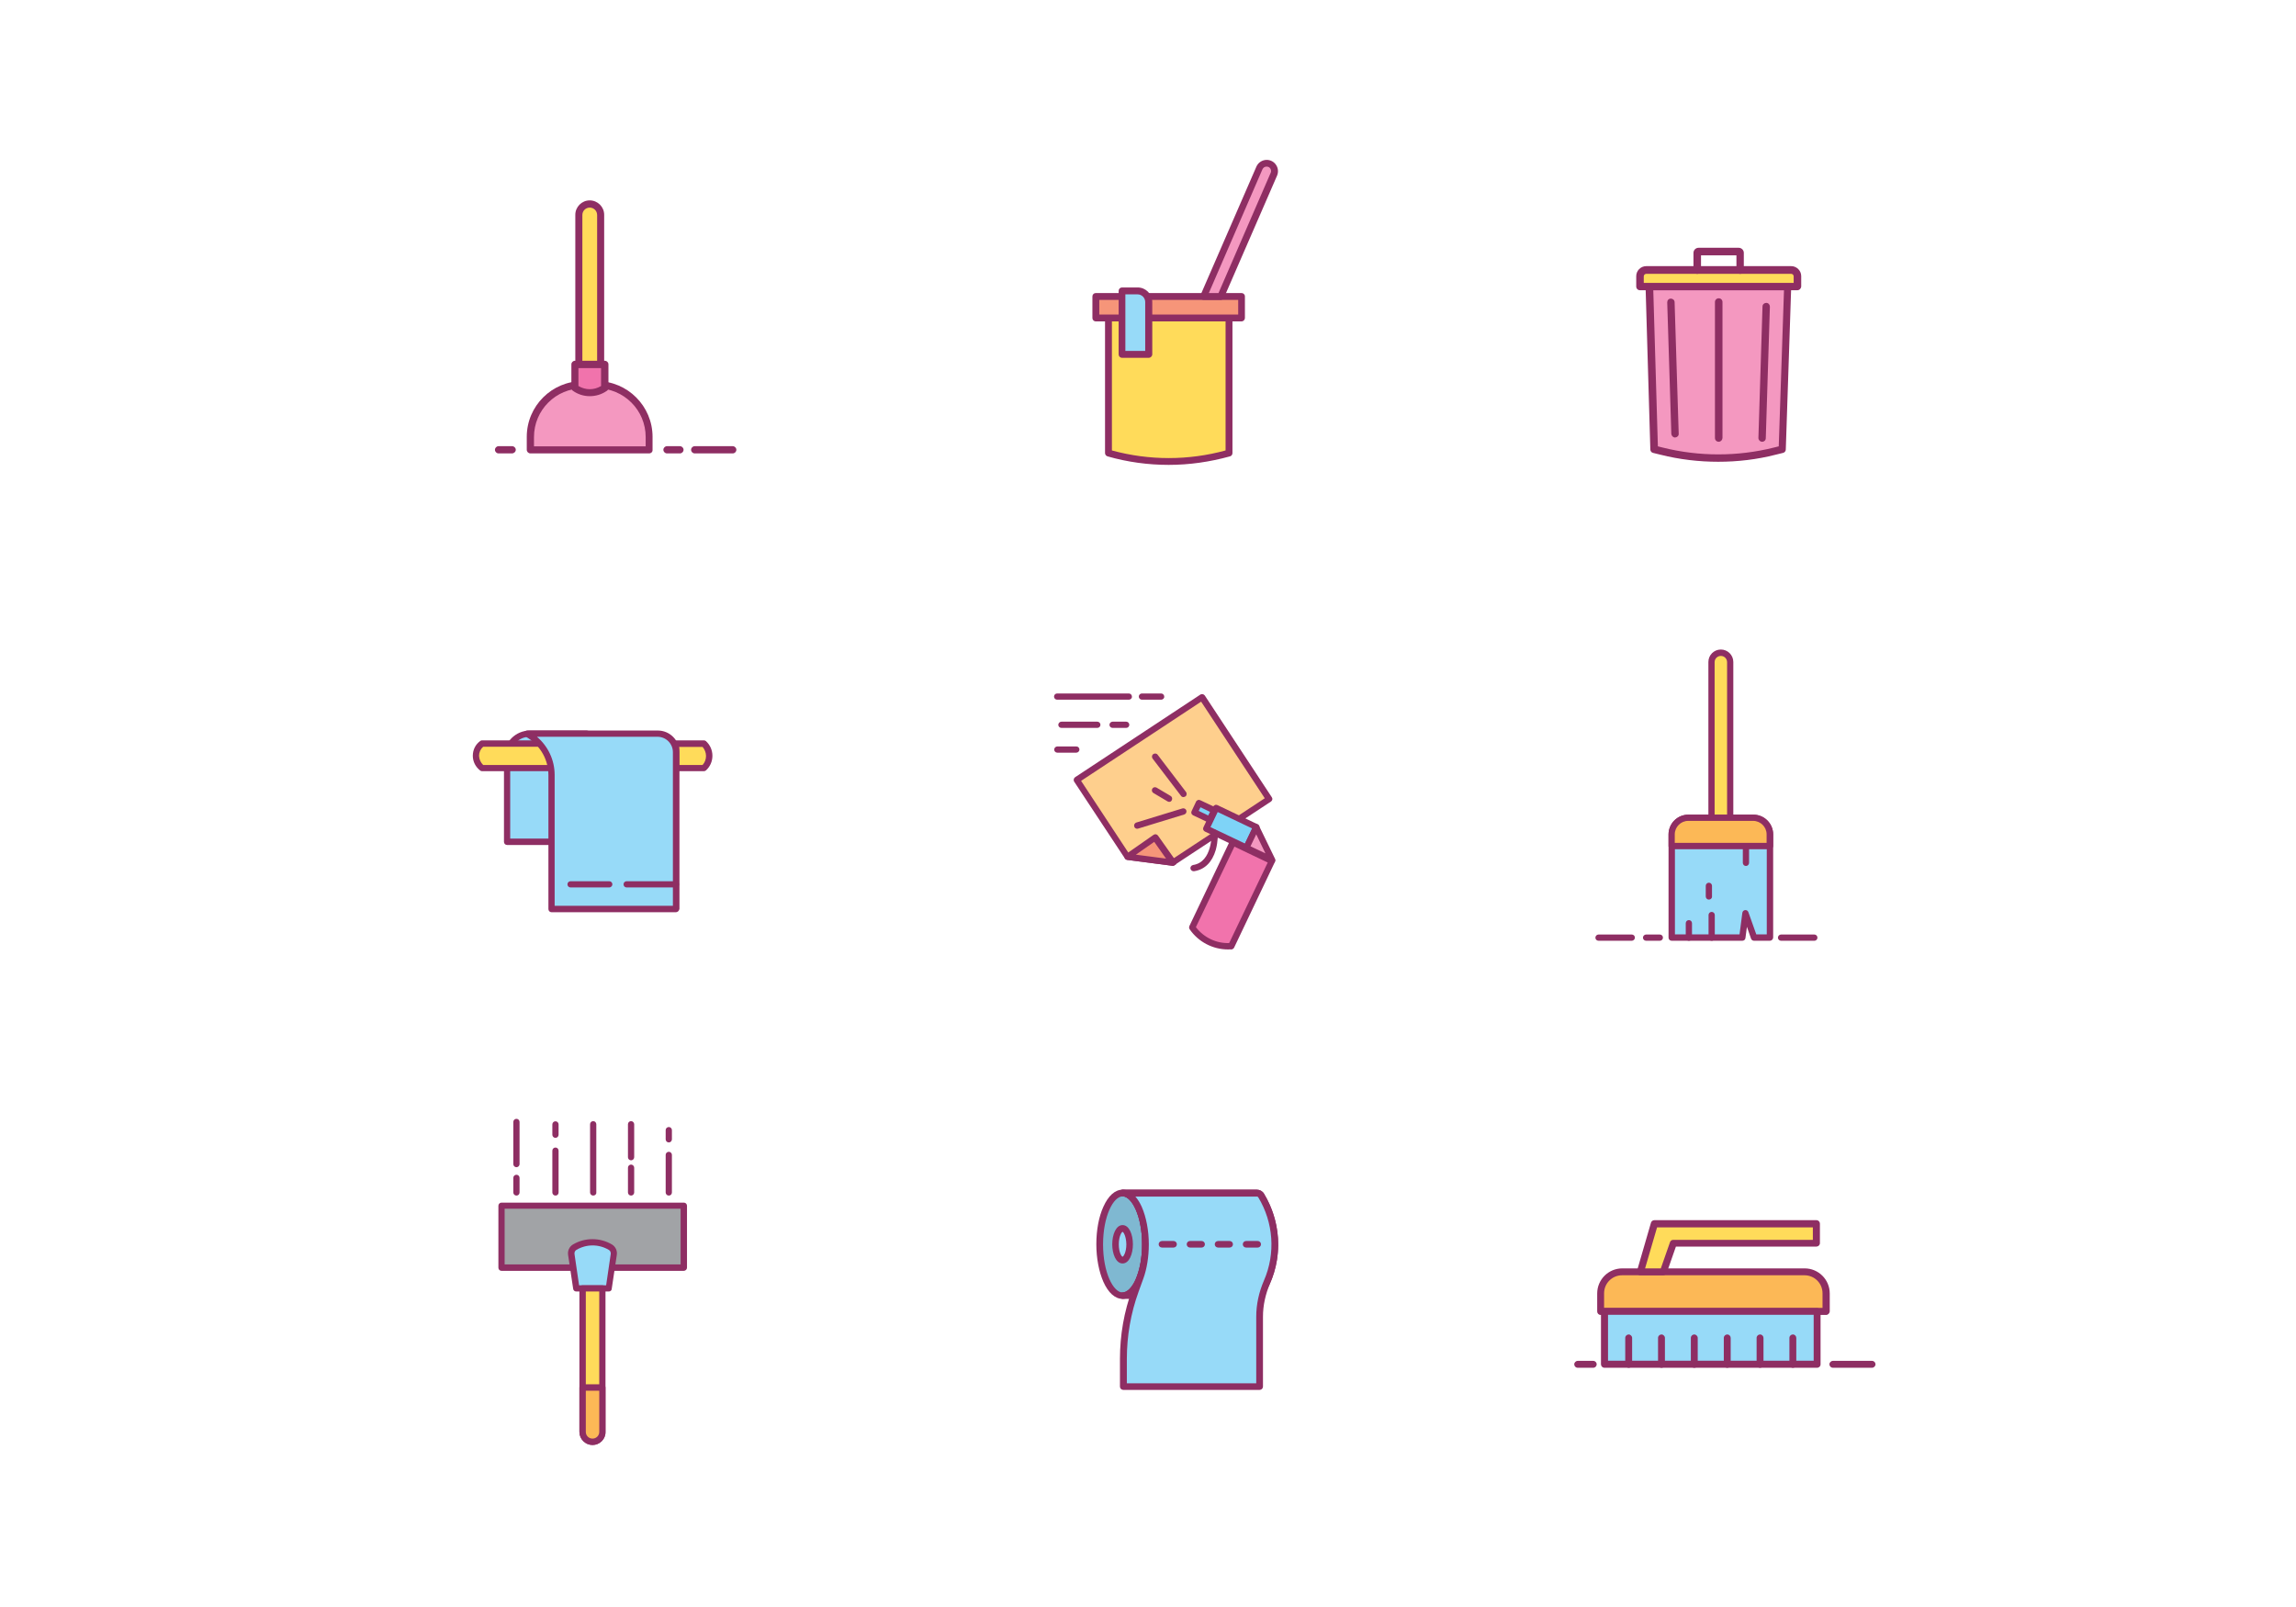 <?xml version="1.0" encoding="utf-8"?>
<!-- Generator: Adobe Illustrator 19.2.1, SVG Export Plug-In . SVG Version: 6.00 Build 0)  -->
<svg version="1.1" xmlns="http://www.w3.org/2000/svg" xmlns:xlink="http://www.w3.org/1999/xlink" x="0px" y="0px" width="1400px"
	 height="980px" viewBox="0 0 1400 980" enable-background="new 0 0 1400 980" xml:space="preserve">
<g id="Layer_2">
	<rect fill="#FFFFFF" width="1400" height="980"/>
</g>
<g id="Layer_1">
	<g>
		<path fill="#FFDB5A" d="M412.2,468.4h17v0c4.4-4,4.4-10.9,0-15v0h-17V468.4z"/>
		<path fill="#8E2E63" d="M429.2,470.3h-17c-1.1,0-1.9-0.9-1.9-1.9v-15c0-1.1,0.9-1.9,1.9-1.9h17c0.5,0,1,0.2,1.3,0.5
			c2.5,2.3,3.9,5.5,3.9,8.9s-1.4,6.6-3.9,8.9C430.1,470.1,429.7,470.3,429.2,470.3z M414.1,466.5h14.3c1.4-1.5,2.1-3.5,2.1-5.5
			s-0.8-4-2.1-5.5h-14.3V466.5z"/>
		<path fill="#97DAF8" d="M309.2,461.3v52.1h48.5v-65.9H323C315.4,447.5,309.2,453.7,309.2,461.3z"/>
		<path fill="#8E2E63" d="M357.7,515.3h-48.5c-1.1,0-1.9-0.9-1.9-1.9v-52.1c0-8.7,7.1-15.8,15.8-15.8h34.7c1.1,0,1.9,0.9,1.9,1.9
			v65.9C359.6,514.4,358.7,515.3,357.7,515.3z M311.1,511.4h44.7v-62.1H323c-6.6,0-11.9,5.3-11.9,11.9V511.4z"/>
		<path fill="#FFDB5A" d="M294,468.4h63.7v-15H294v0C289,457.2,289,464.6,294,468.4L294,468.4z"/>
		<path fill="#8E2E63" d="M357.7,470.3H294c-0.4,0-0.8-0.1-1.2-0.4c-2.8-2.2-4.5-5.4-4.5-9c0-3.6,1.6-6.9,4.5-9
			c0.3-0.3,0.7-0.4,1.2-0.4h63.7c1.1,0,1.9,0.9,1.9,1.9v15C359.6,469.4,358.7,470.3,357.7,470.3z M294.6,466.5h61.1v-11.1h-61.1
			c-1.6,1.4-2.5,3.4-2.5,5.5C292.2,463.1,293.1,465,294.6,466.5z"/>
		<path fill="#97DAF8" d="M412.2,554.3h-75.9v-81.7c0-9.8-5-19-13.3-24.2l-1.6-1h79.6c6.2,0,11.3,5.1,11.3,11.3V554.3z"/>
		<path fill="#8E2E63" d="M412.2,556.3h-75.9c-1.1,0-1.9-0.9-1.9-1.9v-81.7c0-9.2-4.7-17.6-12.4-22.6l-1.6-1
			c-0.7-0.5-1.1-1.3-0.8-2.2c0.2-0.8,1-1.4,1.9-1.4h79.6c7.3,0,13.2,5.9,13.2,13.2v95.6C414.1,555.4,413.2,556.3,412.2,556.3z
			 M338.2,552.4h72.1v-93.7c0-5.2-4.2-9.4-9.4-9.4h-73.5c6.8,5.8,10.8,14.2,10.8,23.3V552.4z"/>
		<path fill="#8E2E63" d="M371.5,541.2h-23.6c-1.1,0-1.9-0.9-1.9-1.9c0-1.1,0.9-1.9,1.9-1.9h23.6c1.1,0,1.9,0.9,1.9,1.9
			C373.4,540.3,372.5,541.2,371.5,541.2z"/>
		<path fill="#8E2E63" d="M412.2,541.2h-30.1c-1.1,0-1.9-0.9-1.9-1.9c0-1.1,0.9-1.9,1.9-1.9h30.1c1.1,0,1.9,0.9,1.9,1.9
			C414.1,540.3,413.2,541.2,412.2,541.2z"/>
	</g>
	<g>
		<path fill="#FFDB5A" d="M749.3,276.3L749.3,276.3c-24,6.8-49.4,6.8-73.5,0l0,0v-82.4h73.5V276.3z"/>
		<path fill="#8E2E63" d="M712.6,283.5c-12.5,0-25.1-1.7-37.3-5.2c-0.9-0.3-1.5-1.1-1.5-2l0-82.4c0-0.6,0.2-1.1,0.6-1.5
			c0.4-0.4,0.9-0.6,1.5-0.6h73.5c1.2,0,2.1,0.9,2.1,2.1v82.4c0,0.9-0.6,1.8-1.5,2C737.7,281.7,725.2,283.5,712.6,283.5z M678,274.7
			c22.7,6.2,46.6,6.2,69.3,0V196H678V274.7z M749.3,276.3L749.3,276.3L749.3,276.3z"/>
		<rect x="668.2" y="180.8" fill="#F69579" width="88.8" height="13.1"/>
		<path fill="#8E2E63" d="M757,196h-88.8c-1.2,0-2.1-0.9-2.1-2.1v-13.1c0-1.2,0.9-2.1,2.1-2.1H757c1.2,0,2.1,0.9,2.1,2.1v13.1
			C759.1,195,758.2,196,757,196z M670.3,191.8h84.7v-8.9h-84.7V191.8z"/>
		<path fill="#F498C0" d="M767.9,102.4l-34.1,78.4h10.4l32.4-74.5c1.4-3.2-0.9-6.7-4.4-6.7h0C770.4,99.6,768.7,100.7,767.9,102.4z"
			/>
		<path fill="#8E2E63" d="M744.3,182.9h-10.4c-0.7,0-1.4-0.4-1.7-0.9s-0.4-1.3-0.2-2l34.1-78.4c1.1-2.5,3.6-4.1,6.3-4.1
			c2.3,0,4.5,1.2,5.7,3.1c1.3,1.9,1.5,4.4,0.6,6.5l-32.4,74.5C745.9,182.4,745.1,182.9,744.3,182.9z M737.1,178.7h5.9l31.8-73.3
			c0.4-0.8,0.3-1.8-0.2-2.6c-0.5-0.8-1.3-1.2-2.3-1.2c-1.1,0-2,0.6-2.5,1.6c0,0,0,0,0,0L737.1,178.7z M767.9,102.4L767.9,102.4
			L767.9,102.4z"/>
		<path fill="#97DAF8" d="M700.5,216.1h-16.3v-38.7h9.5c3.8,0,6.8,3.1,6.8,6.8V216.1z"/>
		<path fill="#8E2E63" d="M700.5,218.2h-16.3c-1.2,0-2.1-0.9-2.1-2.1v-38.7c0-1.2,0.9-2.1,2.1-2.1h9.5c4.9,0,8.9,4,8.9,8.9v31.9
			C702.6,217.2,701.6,218.2,700.5,218.2z M686.2,214h12.1v-29.8c0-2.6-2.1-4.7-4.7-4.7h-7.4V214z"/>
	</g>
	<g>
		<path fill="#F498C0" d="M1086.8,274l-4.5,1.1c-22.7,5.7-46.5,5.7-69.2,0l-4.5-1.1l-2.9-99.2h84.4L1086.8,274z"/>
		<path fill="#8E2E63" d="M1047.7,281.6c-11.8,0-23.7-1.4-35.2-4.3l-4.5-1.1c-1-0.2-1.7-1.1-1.7-2.1l-2.9-99.2
			c0-0.6,0.2-1.2,0.6-1.7c0.4-0.4,1-0.7,1.6-0.7h84.4c0.6,0,1.2,0.3,1.6,0.7c0.4,0.4,0.7,1,0.6,1.7l-3.3,99.2c0,1-0.7,1.9-1.7,2.1
			l-4.5,1.1C1071.4,280.2,1059.6,281.6,1047.7,281.6z M1010.9,272.2l2.8,0.7c22.3,5.6,45.8,5.6,68.1,0l2.8-0.7l3.2-95.2h-79.7
			L1010.9,272.2z M1086.8,274L1086.8,274L1086.8,274z"/>
		<path fill="#FFDB5A" d="M1092.1,164.7h-88.4c-2.1,0-3.8,1.7-3.8,3.8v6.3h95.9v-6.3C1095.9,166.4,1094.2,164.7,1092.1,164.7z"/>
		<path fill="#8E2E63" d="M1095.9,177H1000c-1.3,0-2.3-1-2.3-2.3v-6.3c0-3.3,2.7-6.1,6.1-6.1h88.4c3.3,0,6.1,2.7,6.1,6.1v6.3
			C1098.2,176,1097.2,177,1095.9,177z M1002.3,172.5h91.4v-4c0-0.8-0.7-1.5-1.5-1.5h-88.4c-0.8,0-1.5,0.7-1.5,1.5V172.5z"/>
		<path fill="#8E2E63" d="M1061.1,167c-1.3,0-2.3-1-2.3-2.3v-9h-21.6v9c0,1.3-1,2.3-2.3,2.3c-1.3,0-2.3-1-2.3-2.3v-10.5
			c0-1.7,1.4-3.1,3.1-3.1h24.5c1.7,0,3.1,1.4,3.1,3.1v10.5C1063.3,165.9,1062.3,167,1061.1,167z"/>
		<g>
			<path fill="#8E2E63" d="M1021.4,266.8c-1.2,0-2.2-1-2.3-2.2l-2.5-80.2c0-1.3,0.9-2.3,2.2-2.3c1.2,0,2.3,0.9,2.3,2.2l2.5,80.2
				C1023.7,265.7,1022.7,266.7,1021.4,266.8C1021.5,266.8,1021.4,266.8,1021.4,266.8z"/>
			<path fill="#8E2E63" d="M1074.5,269.4C1074.5,269.4,1074.5,269.4,1074.5,269.4c-1.3,0-2.3-1.1-2.3-2.3l2.5-80.2
				c0-1.3,1.1-2.2,2.3-2.2c1.3,0,2.2,1.1,2.2,2.3l-2.5,80.2C1076.7,268.5,1075.7,269.4,1074.5,269.4z"/>
		</g>
		<path fill="#8E2E63" d="M1048,269.4c-1.3,0-2.3-1-2.3-2.3v-82.9c0-1.3,1-2.3,2.3-2.3c1.3,0,2.3,1,2.3,2.3v82.9
			C1050.2,268.4,1049.2,269.4,1048,269.4z"/>
	</g>
	<g>
		<path fill="#97DAF8" d="M1069.1,498.7h-39.6c-5.6,0-10.1,4.5-10.1,10.1v62.9h43.1c0.9-6.4,2-14.8,2-14.8l5.2,14.8h9.7v-62.9
			C1079.2,503.3,1074.7,498.7,1069.1,498.7z"/>
		<path fill="#8E2E63" d="M1079.2,573.7h-9.7c-0.8,0-1.5-0.5-1.8-1.3l-2.5-7.2c-0.3,2.2-0.6,4.6-0.9,6.8c-0.1,1-0.9,1.7-1.9,1.7
			h-43.1c-1.1,0-1.9-0.9-1.9-1.9v-62.9c0-6.7,5.4-12.1,12.1-12.1h39.6c6.7,0,12.1,5.4,12.1,12.1v62.9
			C1081.1,572.8,1080.3,573.7,1079.2,573.7z M1070.9,569.8h6.4v-61c0-4.5-3.7-8.2-8.2-8.2h-39.6c-4.5,0-8.2,3.7-8.2,8.2v61h39.4
			c0.8-6.1,1.7-13.1,1.7-13.1c0.1-0.9,0.8-1.6,1.7-1.7c0.9-0.1,1.7,0.4,2,1.3L1070.9,569.8z"/>
		<path fill="#FFDB5A" d="M1055,498.7h-11.4v-95c0-3.2,2.6-5.7,5.7-5.7l0,0c3.2,0,5.7,2.6,5.7,5.7V498.7z"/>
		<path fill="#8E2E63" d="M1055,500.6h-11.4c-1.1,0-1.9-0.9-1.9-1.9v-95c0-4.2,3.4-7.6,7.6-7.6c4.2,0,7.6,3.4,7.6,7.6v95
			C1056.9,499.8,1056.1,500.6,1055,500.6z M1045.5,496.8h7.6v-93c0-2.1-1.7-3.8-3.8-3.8c-2.1,0-3.8,1.7-3.8,3.8V496.8z"/>
		<path fill="#FCB856" d="M1079.2,515.9h-59.9v-7.1c0-5.6,4.5-10.1,10.1-10.1h39.6c5.6,0,10.1,4.5,10.1,10.1V515.9z"/>
		<path fill="#8E2E63" d="M1079.2,517.9h-59.9c-1.1,0-1.9-0.9-1.9-1.9v-7.1c0-6.7,5.4-12.1,12.1-12.1h39.6c6.7,0,12.1,5.4,12.1,12.1
			v7.1C1081.1,517,1080.3,517.9,1079.2,517.9z M1021.2,514h56v-5.2c0-4.5-3.7-8.2-8.2-8.2h-39.6c-4.5,0-8.2,3.7-8.2,8.2V514z"/>
		<path fill="#8E2E63" d="M1029.8,573.7c-1.1,0-1.9-0.9-1.9-1.9v-8.8c0-1.1,0.9-1.9,1.9-1.9c1.1,0,1.9,0.9,1.9,1.9v8.8
			C1031.8,572.8,1030.9,573.7,1029.8,573.7z"/>
		<path fill="#8E2E63" d="M1043.7,573.7c-1.1,0-1.9-0.9-1.9-1.9V558c0-1.1,0.9-1.9,1.9-1.9c1.1,0,1.9,0.9,1.9,1.9v13.7
			C1045.6,572.8,1044.8,573.7,1043.7,573.7z"/>
		<path fill="#8E2E63" d="M1042,548.6c-1.1,0-1.9-0.9-1.9-1.9v-6.5c0-1.1,0.9-1.9,1.9-1.9c1.1,0,1.9,0.9,1.9,1.9v6.5
			C1044,547.7,1043.1,548.6,1042,548.6z"/>
		<path fill="#8E2E63" d="M1064.6,528.1c-1.1,0-1.9-0.9-1.9-1.9v-10.2c0-1.1,0.9-1.9,1.9-1.9c1.1,0,1.9,0.9,1.9,1.9v10.2
			C1066.5,527.2,1065.7,528.1,1064.6,528.1z"/>
		<path fill="#8E2E63" d="M1012.1,573.7h-8.4c-1.1,0-1.9-0.9-1.9-1.9s0.9-1.9,1.9-1.9h8.4c1.1,0,1.9,0.9,1.9,1.9
			S1013.2,573.7,1012.1,573.7z"/>
		<path fill="#8E2E63" d="M995,573.7h-20.3c-1.1,0-1.9-0.9-1.9-1.9s0.9-1.9,1.9-1.9H995c1.1,0,1.9,0.9,1.9,1.9S996,573.7,995,573.7z
			"/>
		<path fill="#8E2E63" d="M1106.4,573.7H1086c-1.1,0-1.9-0.9-1.9-1.9s0.9-1.9,1.9-1.9h20.3c1.1,0,1.9,0.9,1.9,1.9
			S1107.4,573.7,1106.4,573.7z"/>
	</g>
	<g>
		<rect x="305.8" y="735.2" fill="#A1A3A6" width="111.2" height="37.8"/>
		<path fill="#8E2E63" d="M416.9,775H305.8c-1.1,0-1.9-0.9-1.9-1.9v-37.8c0-1.1,0.9-1.9,1.9-1.9h111.2c1.1,0,1.9,0.9,1.9,1.9v37.8
			C418.9,774.1,418,775,416.9,775z M307.7,771.1H415v-34H307.7V771.1z"/>
		<path fill="#97DAF8" d="M371.2,785.7h-19.8l-3.1-20.7c-0.3-1.8,0.6-3.5,2.1-4.4l0,0c6.7-4,15-4,21.7,0l0,0
			c1.5,0.9,2.4,2.7,2.1,4.4L371.2,785.7z"/>
		<path fill="#8E2E63" d="M371.2,787.6h-19.8c-1,0-1.8-0.7-1.9-1.6l-3.1-20.7c-0.4-2.6,0.8-5.1,3-6.4c7.3-4.3,16.4-4.3,23.7,0
			c2.2,1.3,3.4,3.8,3,6.4l-3.1,20.7C373,786.9,372.2,787.6,371.2,787.6z M353.1,783.8h16.5l2.8-19.1c0.1-1-0.3-2-1.2-2.5
			c-6.1-3.6-13.6-3.6-19.7,0c-0.9,0.5-1.3,1.5-1.2,2.5L353.1,783.8z"/>
		<path fill="#FFDB5A" d="M361.3,879.2L361.3,879.2c-3.3,0-6-2.7-6-6v-87.5h12.1v87.5C367.4,876.5,364.7,879.2,361.3,879.2z"/>
		<path fill="#8E2E63" d="M361.3,881.2c-4.4,0-8-3.6-8-8v-87.5c0-1.1,0.9-1.9,1.9-1.9h12.1c1.1,0,1.9,0.9,1.9,1.9v87.5
			C369.3,877.6,365.7,881.2,361.3,881.2z M357.2,787.6v85.6c0,2.3,1.8,4.1,4.1,4.1s4.1-1.8,4.1-4.1v-85.6H357.2z"/>
		<path fill="#FCB856" d="M361.3,879.2L361.3,879.2c-3.3,0-6-2.7-6-6v-27.1h12.1v27.1C367.4,876.5,364.7,879.2,361.3,879.2z"/>
		<path fill="#8E2E63" d="M361.3,881.2c-4.4,0-8-3.6-8-8v-27.1c0-1.1,0.9-1.9,1.9-1.9h12.1c1.1,0,1.9,0.9,1.9,1.9v27.1
			C369.3,877.6,365.7,881.2,361.3,881.2z M357.2,848.1v25.1c0,2.3,1.8,4.1,4.1,4.1s4.1-1.8,4.1-4.1v-25.1H357.2z"/>
		<g>
			<path fill="#8E2E63" d="M314.9,729.1c-1.1,0-1.9-0.9-1.9-1.9v-8.9c0-1.1,0.9-1.9,1.9-1.9c1.1,0,1.9,0.9,1.9,1.9v8.9
				C316.8,728.3,316,729.1,314.9,729.1z"/>
			<path fill="#8E2E63" d="M314.9,711.8c-1.1,0-1.9-0.9-1.9-1.9v-25.7c0-1.1,0.9-1.9,1.9-1.9c1.1,0,1.9,0.9,1.9,1.9v25.7
				C316.8,710.9,316,711.8,314.9,711.8z"/>
			<path fill="#8E2E63" d="M338.7,729.1c-1.1,0-1.9-0.9-1.9-1.9v-25.5c0-1.1,0.9-1.9,1.9-1.9c1.1,0,1.9,0.9,1.9,1.9v25.5
				C340.6,728.3,339.8,729.1,338.7,729.1z"/>
			<path fill="#8E2E63" d="M361.7,729.1c-1.1,0-1.9-0.9-1.9-1.9v-41.6c0-1.1,0.9-1.9,1.9-1.9c1.1,0,1.9,0.9,1.9,1.9v41.6
				C363.7,728.3,362.8,729.1,361.7,729.1z"/>
			<path fill="#8E2E63" d="M384.8,729.1c-1.1,0-1.9-0.9-1.9-1.9v-15.1c0-1.1,0.9-1.9,1.9-1.9s1.9,0.9,1.9,1.9v15.1
				C386.7,728.3,385.8,729.1,384.8,729.1z"/>
			<path fill="#8E2E63" d="M407.8,729.1c-1.1,0-1.9-0.9-1.9-1.9v-22.9c0-1.1,0.9-1.9,1.9-1.9c1.1,0,1.9,0.9,1.9,1.9v22.9
				C409.7,728.3,408.9,729.1,407.8,729.1z"/>
			<path fill="#8E2E63" d="M407.8,696.7c-1.1,0-1.9-0.9-1.9-1.9v-5.6c0-1.1,0.9-1.9,1.9-1.9c1.1,0,1.9,0.9,1.9,1.9v5.6
				C409.7,695.8,408.9,696.7,407.8,696.7z"/>
			<path fill="#8E2E63" d="M384.8,707.6c-1.1,0-1.9-0.9-1.9-1.9v-20.1c0-1.1,0.9-1.9,1.9-1.9s1.9,0.9,1.9,1.9v20.1
				C386.7,706.8,385.8,707.6,384.8,707.6z"/>
			<path fill="#8E2E63" d="M338.7,693.9c-1.1,0-1.9-0.9-1.9-1.9v-6.3c0-1.1,0.9-1.9,1.9-1.9c1.1,0,1.9,0.9,1.9,1.9v6.3
				C340.6,693,339.8,693.9,338.7,693.9z"/>
		</g>
	</g>
	<g>
		<path fill="#FCB856" d="M1113.5,799.7H976v-11c0-7.2,5.9-13.1,13.1-13.1h111.2c7.2,0,13.1,5.9,13.1,13.1V799.7z"/>
		<path fill="#8E2E63" d="M1113.5,801.9H976c-1.2,0-2.1-1-2.1-2.1v-11c0-8.4,6.8-15.3,15.3-15.3h111.2c8.4,0,15.3,6.8,15.3,15.3v11
			C1115.6,800.9,1114.6,801.9,1113.5,801.9z M978.1,797.6h133.2v-8.9c0-6.1-4.9-11-11-11H989.1c-6.1,0-11,4.9-11,11V797.6z"/>
		<polygon fill="#FFDB5A" points="1000.2,775.6 1008.7,746.3 1107.5,746.3 1107.5,758.2 1020.2,758.2 1014.1,775.6 		"/>
		<path fill="#8E2E63" d="M1014.1,777.7h-13.9c-0.7,0-1.3-0.3-1.7-0.9c-0.4-0.5-0.5-1.2-0.3-1.9l8.5-29.3c0.3-0.9,1.1-1.5,2.1-1.5
			h98.8c1.2,0,2.1,1,2.1,2.1v11.9c0,1.2-1,2.1-2.1,2.1h-85.7l-5.6,16C1015.8,777.1,1015,777.7,1014.1,777.7z M1003.1,773.5h9.6
			l5.6-16c0.3-0.9,1.1-1.4,2-1.4h85.1v-7.6h-95L1003.1,773.5z"/>
		<rect x="978.3" y="799.7" fill="#97DAF8" width="129.7" height="32.2"/>
		<path fill="#8E2E63" d="M1108,834.1H978.3c-1.2,0-2.1-1-2.1-2.1v-32.2c0-1.2,1-2.1,2.1-2.1H1108c1.2,0,2.1,1,2.1,2.1V832
			C1110.1,833.2,1109.2,834.1,1108,834.1z M980.5,829.8h125.4v-28H980.5V829.8z"/>
		<g>
			<path fill="#8E2E63" d="M993.1,834.1c-1.2,0-2.1-1-2.1-2.1v-16.1c0-1.2,1-2.1,2.1-2.1s2.1,1,2.1,2.1V832
				C995.2,833.2,994.3,834.1,993.1,834.1z"/>
			<path fill="#8E2E63" d="M1013.1,834.1c-1.2,0-2.1-1-2.1-2.1v-16.1c0-1.2,1-2.1,2.1-2.1s2.1,1,2.1,2.1V832
				C1015.2,833.2,1014.3,834.1,1013.1,834.1z"/>
			<path fill="#8E2E63" d="M1033.1,834.1c-1.2,0-2.1-1-2.1-2.1v-16.1c0-1.2,1-2.1,2.1-2.1s2.1,1,2.1,2.1V832
				C1035.3,833.2,1034.3,834.1,1033.1,834.1z"/>
			<path fill="#8E2E63" d="M1053.2,834.1c-1.2,0-2.1-1-2.1-2.1v-16.1c0-1.2,1-2.1,2.1-2.1c1.2,0,2.1,1,2.1,2.1V832
				C1055.3,833.2,1054.4,834.1,1053.2,834.1z"/>
			<path fill="#8E2E63" d="M1073.2,834.1c-1.2,0-2.1-1-2.1-2.1v-16.1c0-1.2,1-2.1,2.1-2.1c1.2,0,2.1,1,2.1,2.1V832
				C1075.3,833.2,1074.4,834.1,1073.2,834.1z"/>
			<path fill="#8E2E63" d="M1093.2,834.1c-1.2,0-2.1-1-2.1-2.1v-16.1c0-1.2,1-2.1,2.1-2.1c1.2,0,2.1,1,2.1,2.1V832
				C1095.4,833.2,1094.4,834.1,1093.2,834.1z"/>
		</g>
		<path fill="#8E2E63" d="M971.5,834.1H962c-1.2,0-2.1-1-2.1-2.1s1-2.1,2.1-2.1h9.5c1.2,0,2.1,1,2.1,2.1S972.7,834.1,971.5,834.1z"
			/>
		<path fill="#8E2E63" d="M1141.5,834.1h-23.9c-1.2,0-2.1-1-2.1-2.1s1-2.1,2.1-2.1h23.9c1.2,0,2.1,1,2.1,2.1
			S1142.6,834.1,1141.5,834.1z"/>
	</g>
	<g>
		<polygon fill="#FECF8D" points="773.9,487.4 733,425.3 656.5,475.6 687.4,522.5 715.2,526.1 		"/>
		<path fill="#8E2E63" d="M715.2,528c-0.1,0-0.2,0-0.2,0l-27.7-3.6c-0.6-0.1-1.1-0.4-1.4-0.9l-30.9-46.8c-0.6-0.9-0.3-2.1,0.5-2.7
			l76.4-50.4c0.9-0.6,2.1-0.3,2.7,0.5l40.9,62.1c0.3,0.4,0.4,0.9,0.3,1.4c-0.1,0.5-0.4,0.9-0.8,1.2l-58.8,38.7
			C715.9,527.9,715.5,528,715.2,528z M688.5,520.7l26.1,3.4l56.6-37.3l-38.8-58.9l-73.2,48.3L688.5,520.7z"/>
		
			<rect x="743.7" y="491.3" transform="matrix(0.43 -0.903 0.903 0.43 -28.13 965.157)" fill="#7ED3F7" width="14" height="27.1"/>
		<path fill="#8E2E63" d="M760,519c-0.3,0-0.6-0.1-0.8-0.2l-24.5-11.7c-1-0.5-1.4-1.6-0.9-2.6l6-12.6c0.2-0.5,0.6-0.8,1.1-1
			c0.5-0.2,1-0.1,1.5,0.1l24.5,11.7c1,0.5,1.4,1.6,0.9,2.6l-6,12.6c-0.2,0.5-0.6,0.8-1.1,1C760.4,518.9,760.2,519,760,519z
			 M738.1,504.4l21,10l4.4-9.2l-21-10L738.1,504.4z"/>
		<path fill="#8E2E63" d="M727.8,531.3c-0.9,0-1.8-0.7-1.9-1.6c-0.2-1.1,0.6-2,1.6-2.2c11.9-1.8,11.3-19.3,11.3-19.5
			c0-1.1,0.8-2,1.8-2c1-0.1,2,0.8,2,1.8c0,0.2,0.2,5.2-1.3,10.6c-2.2,7.4-6.7,11.9-13.2,12.9C728,531.3,727.9,531.3,727.8,531.3z"/>
		<polygon fill="#F498C0" points="766,504.4 775.8,524.6 760,517 		"/>
		<path fill="#8E2E63" d="M775.8,526.5c-0.3,0-0.6-0.1-0.8-0.2l-15.8-7.5c-1-0.5-1.4-1.6-0.9-2.6l6-12.6c0.3-0.7,1-1.1,1.7-1.1
			c0,0,0,0,0,0c0.7,0,1.4,0.4,1.7,1.1l9.8,20.2c0.4,0.7,0.2,1.6-0.4,2.2C776.8,526.3,776.3,526.5,775.8,526.5z M762.5,516.1l9.1,4.3
			l-5.6-11.6L762.5,516.1z"/>
		<path fill="#F173AC" d="M750.8,576.9L750.8,576.9c-9.4,0.7-18.5-3.6-23.8-11.4l0,0l24.7-51.9l23.8,11.4L750.8,576.9z"/>
		<path fill="#8E2E63" d="M748.8,579c-9.3,0-18.1-4.6-23.4-12.3c-0.4-0.6-0.4-1.3-0.2-1.9l24.7-51.9c0.2-0.5,0.6-0.8,1.1-1
			c0.5-0.2,1-0.1,1.5,0.1l23.8,11.4c0.5,0.2,0.8,0.6,1,1.1c0.2,0.5,0.1,1-0.1,1.5l-24.7,51.9c-0.3,0.6-0.9,1-1.6,1.1
			C750.2,578.9,749.5,579,748.8,579z M750.8,576.9L750.8,576.9L750.8,576.9z M729.2,565.4c4.8,6.3,12.4,10,20.3,9.7L773,526
			l-20.3-9.7L729.2,565.4z"/>
		
			<rect x="731.1" y="489.7" transform="matrix(0.43 -0.903 0.903 0.43 -28.433 944.584)" fill="#7ED3F7" width="6.3" height="10.3"/>
		<path fill="#8E2E63" d="M737.6,501.8c-0.3,0-0.6-0.1-0.8-0.2l-9.3-4.4c-1-0.5-1.4-1.6-0.9-2.6l2.7-5.7c0.2-0.5,0.6-0.8,1.1-1
			c0.5-0.2,1-0.1,1.5,0.1l9.3,4.4c1,0.5,1.4,1.6,0.9,2.6l-2.7,5.7c-0.2,0.5-0.6,0.8-1.1,1C738,501.8,737.8,501.8,737.6,501.8z
			 M730.9,494.5l5.8,2.8l1.1-2.2l-5.8-2.8L730.9,494.5z"/>
		<path fill="#8E2E63" d="M721.6,486.1c-0.6,0-1.2-0.3-1.5-0.8l-17.3-22.7c-0.6-0.8-0.5-2.1,0.4-2.7c0.8-0.6,2.1-0.5,2.7,0.4
			l17.3,22.7c0.6,0.8,0.5,2.1-0.4,2.7C722.4,485.9,722,486.1,721.6,486.1z"/>
		<path fill="#8E2E63" d="M693.4,505.4c-0.8,0-1.6-0.5-1.8-1.4c-0.3-1,0.3-2.1,1.3-2.4L721,493c1-0.3,2.1,0.3,2.4,1.3
			c0.3,1-0.3,2.1-1.3,2.4l-28.1,8.6C693.8,505.3,693.6,505.4,693.4,505.4z"/>
		<path fill="#8E2E63" d="M712.9,489c-0.3,0-0.7-0.1-1-0.3l-8.6-5.1c-0.9-0.5-1.2-1.7-0.7-2.6c0.5-0.9,1.7-1.2,2.6-0.7l8.6,5.1
			c0.9,0.5,1.2,1.7,0.7,2.6C714.2,488.7,713.6,489,712.9,489z"/>
		<polygon fill="#F69579" points="687.4,522.5 704.3,510.7 715.2,526.1 		"/>
		<path fill="#8E2E63" d="M715.2,528c-0.1,0-0.2,0-0.2,0l-27.7-3.6c-0.8-0.1-1.4-0.7-1.6-1.5c-0.2-0.8,0.1-1.6,0.8-2l16.9-11.8
			c0.9-0.6,2.1-0.4,2.7,0.5l10.9,15.4c0.4,0.6,0.5,1.5,0.1,2.1C716.4,527.7,715.8,528,715.2,528z M692.6,521.2l18.4,2.4l-7.2-10.2
			L692.6,521.2z"/>
		<path fill="#8E2E63" d="M708,426.7h-11.7c-1.1,0-1.9-0.9-1.9-1.9c0-1.1,0.9-1.9,1.9-1.9H708c1.1,0,1.9,0.9,1.9,1.9
			C710,425.8,709.1,426.7,708,426.7z"/>
		<path fill="#8E2E63" d="M688.3,426.7h-43.7c-1.1,0-1.9-0.9-1.9-1.9c0-1.1,0.9-1.9,1.9-1.9h43.7c1.1,0,1.9,0.9,1.9,1.9
			C690.3,425.8,689.4,426.7,688.3,426.7z"/>
		<path fill="#8E2E63" d="M669.1,443.9h-21.9c-1.1,0-1.9-0.9-1.9-1.9s0.9-1.9,1.9-1.9h21.9c1.1,0,1.9,0.9,1.9,1.9
			S670.2,443.9,669.1,443.9z"/>
		<path fill="#8E2E63" d="M686.7,443.9h-8.3c-1.1,0-1.9-0.9-1.9-1.9s0.9-1.9,1.9-1.9h8.3c1.1,0,1.9,0.9,1.9,1.9
			S687.8,443.9,686.7,443.9z"/>
		<path fill="#8E2E63" d="M656.3,459h-11.6c-1.1,0-1.9-0.9-1.9-1.9s0.9-1.9,1.9-1.9h11.6c1.1,0,1.9,0.9,1.9,1.9S657.3,459,656.3,459
			z"/>
	</g>
	<g>
		<path fill="#FFDB5A" d="M366.2,222.3H353v-91.3c0-3.7,3-6.6,6.6-6.6h0c3.7,0,6.6,3,6.6,6.6V222.3z"/>
		<path fill="#8E2E63" d="M366.2,224.5H353c-1.2,0-2.2-1-2.2-2.2v-91.3c0-4.8,3.9-8.8,8.8-8.8c4.8,0,8.8,3.9,8.8,8.8v91.3
			C368.4,223.5,367.4,224.5,366.2,224.5z M355.2,220.2h8.9v-89.1c0-2.5-2-4.5-4.5-4.5s-4.5,2-4.5,4.5V220.2z"/>
		<path fill="#F498C0" d="M364,234.6h-8.7c-17.6,0-31.9,14.3-31.9,31.9v7.9h72.4v-7.9C395.8,248.9,381.6,234.6,364,234.6z"/>
		<path fill="#8E2E63" d="M395.8,276.5h-72.4c-1.2,0-2.2-1-2.2-2.2v-7.9c0-18.8,15.3-34,34-34h8.7c18.8,0,34,15.3,34,34v7.9
			C398,275.6,397,276.5,395.8,276.5z M325.6,272.2h68.1v-5.7c0-16.4-13.3-29.7-29.7-29.7h-8.7c-16.4,0-29.7,13.3-29.7,29.7V272.2z"
			/>
		<path fill="#F173AC" d="M368.7,222.3h-18.2v14.3v0c5.6,3.9,12.6,3.9,18.2,0v0V222.3z"/>
		<path fill="#8E2E63" d="M359.6,241.6c-3.6,0-7.2-1.1-10.3-3.3c-0.6-0.4-0.9-1.1-0.9-1.8v-14.3c0-1.2,1-2.2,2.2-2.2h18.2
			c1.2,0,2.2,1,2.2,2.2v14.3c0,0.7-0.3,1.4-0.9,1.8C366.8,240.6,363.2,241.6,359.6,241.6z M352.7,235.4c4.4,2.6,9.5,2.6,13.8,0
			v-10.9h-13.8V235.4z"/>
		<path fill="#8E2E63" d="M312.2,276.5H304c-1.2,0-2.2-1-2.2-2.2s1-2.2,2.2-2.2h8.3c1.2,0,2.2,1,2.2,2.2S313.4,276.5,312.2,276.5z"
			/>
		<path fill="#8E2E63" d="M414.6,276.5h-7.9c-1.2,0-2.2-1-2.2-2.2s1-2.2,2.2-2.2h7.9c1.2,0,2.2,1,2.2,2.2S415.8,276.5,414.6,276.5z"
			/>
		<path fill="#8E2E63" d="M446.8,276.5h-23.2c-1.2,0-2.2-1-2.2-2.2s1-2.2,2.2-2.2h23.2c1.2,0,2.2,1,2.2,2.2S448,276.5,446.8,276.5z"
			/>
	</g>
	<g>
		<g>
			<ellipse fill="#7FB8D1" cx="684.5" cy="758.8" rx="13.9" ry="31.3"/>
			<ellipse fill="#97DAF8" cx="684.5" cy="758.8" rx="4.3" ry="9.6"/>
			<path fill="#97DAF8" d="M768.9,728.9c-0.5-0.9-1.5-1.4-2.5-1.4l-81.9,0c7.7,0,13.9,14,13.9,31.3c0,17.3-6.2,31.3-13.9,31.3h83.6
				v0C780.1,771.6,780.4,747.8,768.9,728.9z"/>
		</g>
		<g>
			<path fill="#8E2E63" d="M684.5,792.1c-4.6,0-8.7-3.7-11.7-10.4c-2.7-6.2-4.3-14.3-4.3-22.9s1.5-16.8,4.3-22.9
				c3-6.7,7.1-10.4,11.7-10.4s8.7,3.7,11.7,10.4c2.7,6.2,4.3,14.3,4.3,22.9s-1.5,16.8-4.3,22.9C693.2,788.4,689,792.1,684.5,792.1z
				 M684.5,729.6c-5.6,0-11.9,12-11.9,29.3s6.3,29.3,11.9,29.3s11.9-12,11.9-29.3S690.1,729.6,684.5,729.6z"/>
			<path fill="#8E2E63" d="M684.5,770.5c-4.1,0-6.3-5.9-6.3-11.7s2.2-11.7,6.3-11.7s6.3,5.9,6.3,11.7S688.6,770.5,684.5,770.5z
				 M684.5,751.2c-0.5,0.1-2.3,2.6-2.3,7.6c0,5,1.7,7.5,2.3,7.6c0.5-0.1,2.3-2.6,2.3-7.6C686.7,753.8,685,751.3,684.5,751.2z"/>
			<path fill="#8E2E63" d="M684.5,792.1c-1.1,0-2-0.9-2-2s0.9-2,2-2c5.6,0,11.9-12,11.9-29.3s-6.3-29.3-11.9-29.3l0,0
				c-1.1,0-2-0.9-2-2c0-1.1,0.9-2,2-2l81.9,0c1.7,0,3.4,0.9,4.3,2.4c5.8,9.6,8.8,20.5,8.7,31.8c-0.2,11.2-3.5,22.1-9.6,31.6
				c-0.4,0.6-1,0.9-1.7,0.9L684.5,792.1z M692.3,788.1h74.7c11-17.6,11.1-40.3,0.3-58.1l0,0c-0.2-0.3-0.5-0.4-0.8-0.4l-74.1,0
				c1.4,1.6,2.8,3.8,3.9,6.3c2.7,6.2,4.3,14.3,4.3,22.9s-1.5,16.8-4.3,22.9C695,784.3,693.7,786.4,692.3,788.1z"/>
		</g>
		<path fill="#97DAF8" d="M768.9,728.9c-0.5-0.9-1.5-1.4-2.5-1.4l-81.9,0c7.7,0,13.9,14,13.9,31.3c0,7.6-1.2,14.6-3.2,20
			c-0.7,1.8-1.7,4.7-2.9,8.1c-4.9,13.4-7.4,27.6-7.4,41.8v16.9h83.2V803c0-7.4,1.6-14.6,4.5-21.3C780,764.7,778.7,745,768.9,728.9z"
			/>
		<path fill="#8E2E63" d="M768.1,847.6h-83.2c-1.1,0-2-0.9-2-2v-16.9c0-14.5,2.5-28.9,7.5-42.5c1.3-3.7,2.3-6.4,2.9-8.1
			c2-5.4,3.1-12.2,3.1-19.3c0-17.2-6.3-29.3-11.9-29.3l0,0c-1.1,0-2-0.9-2-2c0-1.1,0.9-2,2-2l81.9,0c1.7,0,3.4,0.9,4.3,2.4l0,0
			c10,16.5,11.5,36.9,3.8,54.6c-2.9,6.7-4.4,13.6-4.4,20.5v42.6C770.1,846.7,769.2,847.6,768.1,847.6z M686.9,843.6H766V803
			c0-7.5,1.6-14.9,4.7-22.1c7.2-16.5,5.8-35.5-3.5-50.8c0,0,0,0,0,0c-0.2-0.3-0.5-0.4-0.8-0.4l-74.1,0c1.4,1.6,2.8,3.8,3.9,6.3
			c2.7,6.2,4.3,14.3,4.3,22.9c0,7.5-1.2,14.9-3.3,20.7c-0.6,1.6-1.6,4.4-2.9,8c-4.8,13.2-7.2,27.1-7.2,41.1V843.6z"/>
		<path fill="#8E2E63" d="M715.6,760.8h-7.1c-1.1,0-2-0.9-2-2s0.9-2,2-2h7.1c1.1,0,2,0.9,2,2S716.7,760.8,715.6,760.8z"/>
		<path fill="#8E2E63" d="M732.7,760.8h-7.1c-1.1,0-2-0.9-2-2s0.9-2,2-2h7.1c1.1,0,2,0.9,2,2S733.8,760.8,732.7,760.8z"/>
		<path fill="#8E2E63" d="M749.8,760.8h-7.1c-1.1,0-2-0.9-2-2s0.9-2,2-2h7.1c1.1,0,2,0.9,2,2S750.9,760.8,749.8,760.8z"/>
		<path fill="#8E2E63" d="M766.9,760.8h-7.1c-1.1,0-2-0.9-2-2s0.9-2,2-2h7.1c1.1,0,2,0.9,2,2S768,760.8,766.9,760.8z"/>
	</g>
</g>
</svg>
